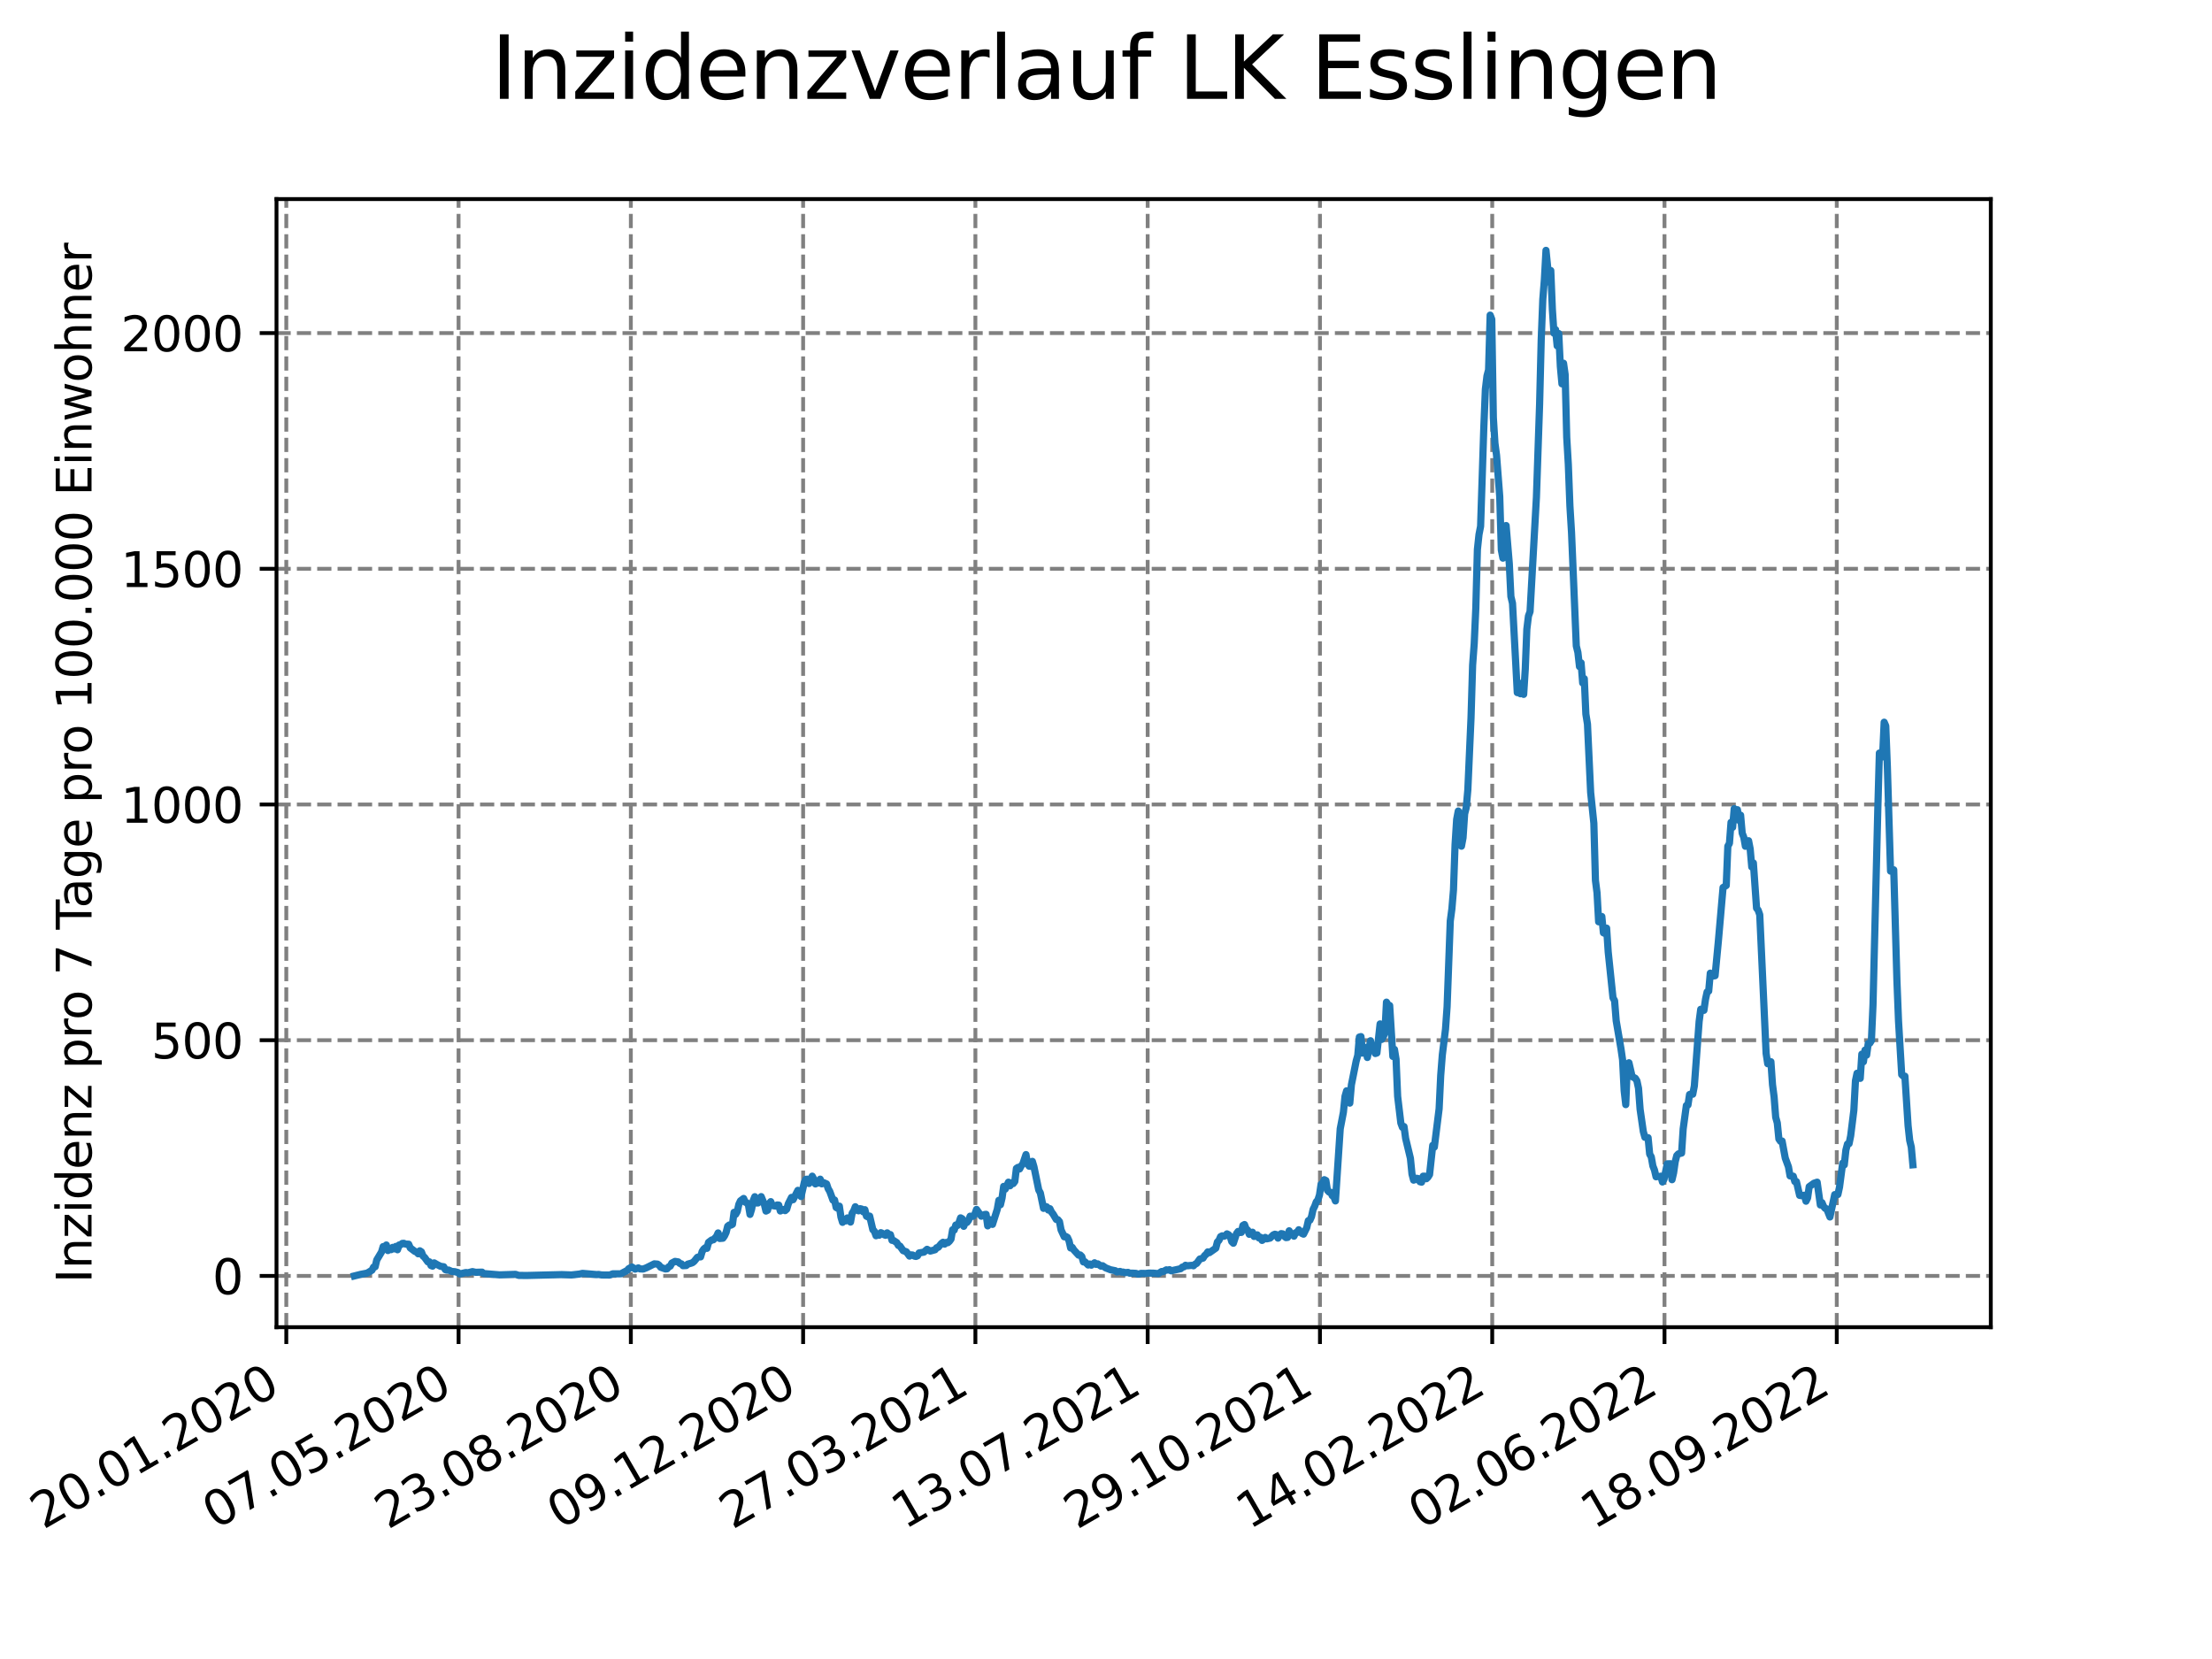 <?xml version="1.0" encoding="utf-8" standalone="no"?>
<!DOCTYPE svg PUBLIC "-//W3C//DTD SVG 1.1//EN"
  "http://www.w3.org/Graphics/SVG/1.1/DTD/svg11.dtd">
<svg xmlns:xlink="http://www.w3.org/1999/xlink" width="460.8pt" height="345.6pt" viewBox="0 0 460.8 345.6" xmlns="http://www.w3.org/2000/svg" version="1.1">
 <defs>
  <style type="text/css">*{stroke-linejoin: round; stroke-linecap: butt}</style>
 </defs>
 <g id="figure_1">
  <g id="patch_1">
   <path d="M 0 345.6 
L 460.8 345.6 
L 460.8 0 
L 0 0 
z
" style="fill: #ffffff"/>
  </g>
  <g id="axes_1">
   <g id="patch_2">
    <path d="M 57.6 276.48 
L 414.72 276.48 
L 414.72 41.472 
L 57.6 41.472 
z
" style="fill: #ffffff"/>
   </g>
   <g id="matplotlib.axis_1">
    <g id="xtick_1">
     <g id="line2d_1">
      <path d="M 59.641 276.48 
L 59.641 41.472 
" clip-path="url(#p78c36292c5)" style="fill: none; stroke-dasharray: 2.96,1.28; stroke-dashoffset: 0; stroke: #808080; stroke-width: 0.8"/>
     </g>
     <g id="line2d_2">
      <defs>
       <path id="m64206eb132" d="M 0 0 
L 0 3.5 
" style="stroke: #000000; stroke-width: 0.8"/>
      </defs>
      <g>
       <use xlink:href="#m64206eb132" x="59.641" y="276.48" style="stroke: #000000; stroke-width: 0.8"/>
      </g>
     </g>
     <g id="text_1">
      <!-- 20.01.2020 -->
      <g transform="translate(9.016 318.689) rotate(-30) scale(0.1 -0.1)">
       <defs>
        <path id="DejaVuSans-32" d="M 1228 531 
L 3431 531 
L 3431 0 
L 469 0 
L 469 531 
Q 828 903 1448 1529 
Q 2069 2156 2228 2338 
Q 2531 2678 2651 2914 
Q 2772 3150 2772 3378 
Q 2772 3750 2511 3984 
Q 2250 4219 1831 4219 
Q 1534 4219 1204 4116 
Q 875 4013 500 3803 
L 500 4441 
Q 881 4594 1212 4672 
Q 1544 4750 1819 4750 
Q 2544 4750 2975 4387 
Q 3406 4025 3406 3419 
Q 3406 3131 3298 2873 
Q 3191 2616 2906 2266 
Q 2828 2175 2409 1742 
Q 1991 1309 1228 531 
z
" transform="scale(0.016)"/>
        <path id="DejaVuSans-30" d="M 2034 4250 
Q 1547 4250 1301 3770 
Q 1056 3291 1056 2328 
Q 1056 1369 1301 889 
Q 1547 409 2034 409 
Q 2525 409 2770 889 
Q 3016 1369 3016 2328 
Q 3016 3291 2770 3770 
Q 2525 4250 2034 4250 
z
M 2034 4750 
Q 2819 4750 3233 4129 
Q 3647 3509 3647 2328 
Q 3647 1150 3233 529 
Q 2819 -91 2034 -91 
Q 1250 -91 836 529 
Q 422 1150 422 2328 
Q 422 3509 836 4129 
Q 1250 4750 2034 4750 
z
" transform="scale(0.016)"/>
        <path id="DejaVuSans-2e" d="M 684 794 
L 1344 794 
L 1344 0 
L 684 0 
L 684 794 
z
" transform="scale(0.016)"/>
        <path id="DejaVuSans-31" d="M 794 531 
L 1825 531 
L 1825 4091 
L 703 3866 
L 703 4441 
L 1819 4666 
L 2450 4666 
L 2450 531 
L 3481 531 
L 3481 0 
L 794 0 
L 794 531 
z
" transform="scale(0.016)"/>
       </defs>
       <use xlink:href="#DejaVuSans-32"/>
       <use xlink:href="#DejaVuSans-30" x="63.623"/>
       <use xlink:href="#DejaVuSans-2e" x="127.246"/>
       <use xlink:href="#DejaVuSans-30" x="159.033"/>
       <use xlink:href="#DejaVuSans-31" x="222.656"/>
       <use xlink:href="#DejaVuSans-2e" x="286.279"/>
       <use xlink:href="#DejaVuSans-32" x="318.066"/>
       <use xlink:href="#DejaVuSans-30" x="381.689"/>
       <use xlink:href="#DejaVuSans-32" x="445.312"/>
       <use xlink:href="#DejaVuSans-30" x="508.936"/>
      </g>
     </g>
    </g>
    <g id="xtick_2">
     <g id="line2d_3">
      <path d="M 95.529 276.48 
L 95.529 41.472 
" clip-path="url(#p78c36292c5)" style="fill: none; stroke-dasharray: 2.96,1.28; stroke-dashoffset: 0; stroke: #808080; stroke-width: 0.8"/>
     </g>
     <g id="line2d_4">
      <g>
       <use xlink:href="#m64206eb132" x="95.529" y="276.48" style="stroke: #000000; stroke-width: 0.8"/>
      </g>
     </g>
     <g id="text_2">
      <!-- 07.05.2020 -->
      <g transform="translate(44.904 318.689) rotate(-30) scale(0.1 -0.1)">
       <defs>
        <path id="DejaVuSans-37" d="M 525 4666 
L 3525 4666 
L 3525 4397 
L 1831 0 
L 1172 0 
L 2766 4134 
L 525 4134 
L 525 4666 
z
" transform="scale(0.016)"/>
        <path id="DejaVuSans-35" d="M 691 4666 
L 3169 4666 
L 3169 4134 
L 1269 4134 
L 1269 2991 
Q 1406 3038 1543 3061 
Q 1681 3084 1819 3084 
Q 2600 3084 3056 2656 
Q 3513 2228 3513 1497 
Q 3513 744 3044 326 
Q 2575 -91 1722 -91 
Q 1428 -91 1123 -41 
Q 819 9 494 109 
L 494 744 
Q 775 591 1075 516 
Q 1375 441 1709 441 
Q 2250 441 2565 725 
Q 2881 1009 2881 1497 
Q 2881 1984 2565 2268 
Q 2250 2553 1709 2553 
Q 1456 2553 1204 2497 
Q 953 2441 691 2322 
L 691 4666 
z
" transform="scale(0.016)"/>
       </defs>
       <use xlink:href="#DejaVuSans-30"/>
       <use xlink:href="#DejaVuSans-37" x="63.623"/>
       <use xlink:href="#DejaVuSans-2e" x="127.246"/>
       <use xlink:href="#DejaVuSans-30" x="159.033"/>
       <use xlink:href="#DejaVuSans-35" x="222.656"/>
       <use xlink:href="#DejaVuSans-2e" x="286.279"/>
       <use xlink:href="#DejaVuSans-32" x="318.066"/>
       <use xlink:href="#DejaVuSans-30" x="381.689"/>
       <use xlink:href="#DejaVuSans-32" x="445.312"/>
       <use xlink:href="#DejaVuSans-30" x="508.936"/>
      </g>
     </g>
    </g>
    <g id="xtick_3">
     <g id="line2d_5">
      <path d="M 131.417 276.48 
L 131.417 41.472 
" clip-path="url(#p78c36292c5)" style="fill: none; stroke-dasharray: 2.96,1.28; stroke-dashoffset: 0; stroke: #808080; stroke-width: 0.8"/>
     </g>
     <g id="line2d_6">
      <g>
       <use xlink:href="#m64206eb132" x="131.417" y="276.48" style="stroke: #000000; stroke-width: 0.8"/>
      </g>
     </g>
     <g id="text_3">
      <!-- 23.08.2020 -->
      <g transform="translate(80.792 318.689) rotate(-30) scale(0.1 -0.1)">
       <defs>
        <path id="DejaVuSans-33" d="M 2597 2516 
Q 3050 2419 3304 2112 
Q 3559 1806 3559 1356 
Q 3559 666 3084 287 
Q 2609 -91 1734 -91 
Q 1441 -91 1130 -33 
Q 819 25 488 141 
L 488 750 
Q 750 597 1062 519 
Q 1375 441 1716 441 
Q 2309 441 2620 675 
Q 2931 909 2931 1356 
Q 2931 1769 2642 2001 
Q 2353 2234 1838 2234 
L 1294 2234 
L 1294 2753 
L 1863 2753 
Q 2328 2753 2575 2939 
Q 2822 3125 2822 3475 
Q 2822 3834 2567 4026 
Q 2313 4219 1838 4219 
Q 1578 4219 1281 4162 
Q 984 4106 628 3988 
L 628 4550 
Q 988 4650 1302 4700 
Q 1616 4750 1894 4750 
Q 2613 4750 3031 4423 
Q 3450 4097 3450 3541 
Q 3450 3153 3228 2886 
Q 3006 2619 2597 2516 
z
" transform="scale(0.016)"/>
        <path id="DejaVuSans-38" d="M 2034 2216 
Q 1584 2216 1326 1975 
Q 1069 1734 1069 1313 
Q 1069 891 1326 650 
Q 1584 409 2034 409 
Q 2484 409 2743 651 
Q 3003 894 3003 1313 
Q 3003 1734 2745 1975 
Q 2488 2216 2034 2216 
z
M 1403 2484 
Q 997 2584 770 2862 
Q 544 3141 544 3541 
Q 544 4100 942 4425 
Q 1341 4750 2034 4750 
Q 2731 4750 3128 4425 
Q 3525 4100 3525 3541 
Q 3525 3141 3298 2862 
Q 3072 2584 2669 2484 
Q 3125 2378 3379 2068 
Q 3634 1759 3634 1313 
Q 3634 634 3220 271 
Q 2806 -91 2034 -91 
Q 1263 -91 848 271 
Q 434 634 434 1313 
Q 434 1759 690 2068 
Q 947 2378 1403 2484 
z
M 1172 3481 
Q 1172 3119 1398 2916 
Q 1625 2713 2034 2713 
Q 2441 2713 2670 2916 
Q 2900 3119 2900 3481 
Q 2900 3844 2670 4047 
Q 2441 4250 2034 4250 
Q 1625 4250 1398 4047 
Q 1172 3844 1172 3481 
z
" transform="scale(0.016)"/>
       </defs>
       <use xlink:href="#DejaVuSans-32"/>
       <use xlink:href="#DejaVuSans-33" x="63.623"/>
       <use xlink:href="#DejaVuSans-2e" x="127.246"/>
       <use xlink:href="#DejaVuSans-30" x="159.033"/>
       <use xlink:href="#DejaVuSans-38" x="222.656"/>
       <use xlink:href="#DejaVuSans-2e" x="286.279"/>
       <use xlink:href="#DejaVuSans-32" x="318.066"/>
       <use xlink:href="#DejaVuSans-30" x="381.689"/>
       <use xlink:href="#DejaVuSans-32" x="445.312"/>
       <use xlink:href="#DejaVuSans-30" x="508.936"/>
      </g>
     </g>
    </g>
    <g id="xtick_4">
     <g id="line2d_7">
      <path d="M 167.305 276.48 
L 167.305 41.472 
" clip-path="url(#p78c36292c5)" style="fill: none; stroke-dasharray: 2.96,1.28; stroke-dashoffset: 0; stroke: #808080; stroke-width: 0.8"/>
     </g>
     <g id="line2d_8">
      <g>
       <use xlink:href="#m64206eb132" x="167.305" y="276.48" style="stroke: #000000; stroke-width: 0.8"/>
      </g>
     </g>
     <g id="text_4">
      <!-- 09.12.2020 -->
      <g transform="translate(116.68 318.689) rotate(-30) scale(0.1 -0.1)">
       <defs>
        <path id="DejaVuSans-39" d="M 703 97 
L 703 672 
Q 941 559 1184 500 
Q 1428 441 1663 441 
Q 2288 441 2617 861 
Q 2947 1281 2994 2138 
Q 2813 1869 2534 1725 
Q 2256 1581 1919 1581 
Q 1219 1581 811 2004 
Q 403 2428 403 3163 
Q 403 3881 828 4315 
Q 1253 4750 1959 4750 
Q 2769 4750 3195 4129 
Q 3622 3509 3622 2328 
Q 3622 1225 3098 567 
Q 2575 -91 1691 -91 
Q 1453 -91 1209 -44 
Q 966 3 703 97 
z
M 1959 2075 
Q 2384 2075 2632 2365 
Q 2881 2656 2881 3163 
Q 2881 3666 2632 3958 
Q 2384 4250 1959 4250 
Q 1534 4250 1286 3958 
Q 1038 3666 1038 3163 
Q 1038 2656 1286 2365 
Q 1534 2075 1959 2075 
z
" transform="scale(0.016)"/>
       </defs>
       <use xlink:href="#DejaVuSans-30"/>
       <use xlink:href="#DejaVuSans-39" x="63.623"/>
       <use xlink:href="#DejaVuSans-2e" x="127.246"/>
       <use xlink:href="#DejaVuSans-31" x="159.033"/>
       <use xlink:href="#DejaVuSans-32" x="222.656"/>
       <use xlink:href="#DejaVuSans-2e" x="286.279"/>
       <use xlink:href="#DejaVuSans-32" x="318.066"/>
       <use xlink:href="#DejaVuSans-30" x="381.689"/>
       <use xlink:href="#DejaVuSans-32" x="445.312"/>
       <use xlink:href="#DejaVuSans-30" x="508.936"/>
      </g>
     </g>
    </g>
    <g id="xtick_5">
     <g id="line2d_9">
      <path d="M 203.193 276.48 
L 203.193 41.472 
" clip-path="url(#p78c36292c5)" style="fill: none; stroke-dasharray: 2.96,1.28; stroke-dashoffset: 0; stroke: #808080; stroke-width: 0.8"/>
     </g>
     <g id="line2d_10">
      <g>
       <use xlink:href="#m64206eb132" x="203.193" y="276.48" style="stroke: #000000; stroke-width: 0.8"/>
      </g>
     </g>
     <g id="text_5">
      <!-- 27.03.2021 -->
      <g transform="translate(152.568 318.689) rotate(-30) scale(0.1 -0.1)">
       <use xlink:href="#DejaVuSans-32"/>
       <use xlink:href="#DejaVuSans-37" x="63.623"/>
       <use xlink:href="#DejaVuSans-2e" x="127.246"/>
       <use xlink:href="#DejaVuSans-30" x="159.033"/>
       <use xlink:href="#DejaVuSans-33" x="222.656"/>
       <use xlink:href="#DejaVuSans-2e" x="286.279"/>
       <use xlink:href="#DejaVuSans-32" x="318.066"/>
       <use xlink:href="#DejaVuSans-30" x="381.689"/>
       <use xlink:href="#DejaVuSans-32" x="445.312"/>
       <use xlink:href="#DejaVuSans-31" x="508.936"/>
      </g>
     </g>
    </g>
    <g id="xtick_6">
     <g id="line2d_11">
      <path d="M 239.081 276.48 
L 239.081 41.472 
" clip-path="url(#p78c36292c5)" style="fill: none; stroke-dasharray: 2.96,1.28; stroke-dashoffset: 0; stroke: #808080; stroke-width: 0.8"/>
     </g>
     <g id="line2d_12">
      <g>
       <use xlink:href="#m64206eb132" x="239.081" y="276.48" style="stroke: #000000; stroke-width: 0.8"/>
      </g>
     </g>
     <g id="text_6">
      <!-- 13.07.2021 -->
      <g transform="translate(188.456 318.689) rotate(-30) scale(0.1 -0.1)">
       <use xlink:href="#DejaVuSans-31"/>
       <use xlink:href="#DejaVuSans-33" x="63.623"/>
       <use xlink:href="#DejaVuSans-2e" x="127.246"/>
       <use xlink:href="#DejaVuSans-30" x="159.033"/>
       <use xlink:href="#DejaVuSans-37" x="222.656"/>
       <use xlink:href="#DejaVuSans-2e" x="286.279"/>
       <use xlink:href="#DejaVuSans-32" x="318.066"/>
       <use xlink:href="#DejaVuSans-30" x="381.689"/>
       <use xlink:href="#DejaVuSans-32" x="445.312"/>
       <use xlink:href="#DejaVuSans-31" x="508.936"/>
      </g>
     </g>
    </g>
    <g id="xtick_7">
     <g id="line2d_13">
      <path d="M 274.97 276.48 
L 274.97 41.472 
" clip-path="url(#p78c36292c5)" style="fill: none; stroke-dasharray: 2.96,1.28; stroke-dashoffset: 0; stroke: #808080; stroke-width: 0.8"/>
     </g>
     <g id="line2d_14">
      <g>
       <use xlink:href="#m64206eb132" x="274.97" y="276.48" style="stroke: #000000; stroke-width: 0.8"/>
      </g>
     </g>
     <g id="text_7">
      <!-- 29.10.2021 -->
      <g transform="translate(224.344 318.689) rotate(-30) scale(0.1 -0.1)">
       <use xlink:href="#DejaVuSans-32"/>
       <use xlink:href="#DejaVuSans-39" x="63.623"/>
       <use xlink:href="#DejaVuSans-2e" x="127.246"/>
       <use xlink:href="#DejaVuSans-31" x="159.033"/>
       <use xlink:href="#DejaVuSans-30" x="222.656"/>
       <use xlink:href="#DejaVuSans-2e" x="286.279"/>
       <use xlink:href="#DejaVuSans-32" x="318.066"/>
       <use xlink:href="#DejaVuSans-30" x="381.689"/>
       <use xlink:href="#DejaVuSans-32" x="445.312"/>
       <use xlink:href="#DejaVuSans-31" x="508.936"/>
      </g>
     </g>
    </g>
    <g id="xtick_8">
     <g id="line2d_15">
      <path d="M 310.858 276.48 
L 310.858 41.472 
" clip-path="url(#p78c36292c5)" style="fill: none; stroke-dasharray: 2.96,1.28; stroke-dashoffset: 0; stroke: #808080; stroke-width: 0.8"/>
     </g>
     <g id="line2d_16">
      <g>
       <use xlink:href="#m64206eb132" x="310.858" y="276.48" style="stroke: #000000; stroke-width: 0.8"/>
      </g>
     </g>
     <g id="text_8">
      <!-- 14.02.2022 -->
      <g transform="translate(260.232 318.689) rotate(-30) scale(0.1 -0.1)">
       <defs>
        <path id="DejaVuSans-34" d="M 2419 4116 
L 825 1625 
L 2419 1625 
L 2419 4116 
z
M 2253 4666 
L 3047 4666 
L 3047 1625 
L 3713 1625 
L 3713 1100 
L 3047 1100 
L 3047 0 
L 2419 0 
L 2419 1100 
L 313 1100 
L 313 1709 
L 2253 4666 
z
" transform="scale(0.016)"/>
       </defs>
       <use xlink:href="#DejaVuSans-31"/>
       <use xlink:href="#DejaVuSans-34" x="63.623"/>
       <use xlink:href="#DejaVuSans-2e" x="127.246"/>
       <use xlink:href="#DejaVuSans-30" x="159.033"/>
       <use xlink:href="#DejaVuSans-32" x="222.656"/>
       <use xlink:href="#DejaVuSans-2e" x="286.279"/>
       <use xlink:href="#DejaVuSans-32" x="318.066"/>
       <use xlink:href="#DejaVuSans-30" x="381.689"/>
       <use xlink:href="#DejaVuSans-32" x="445.312"/>
       <use xlink:href="#DejaVuSans-32" x="508.936"/>
      </g>
     </g>
    </g>
    <g id="xtick_9">
     <g id="line2d_17">
      <path d="M 346.746 276.48 
L 346.746 41.472 
" clip-path="url(#p78c36292c5)" style="fill: none; stroke-dasharray: 2.96,1.28; stroke-dashoffset: 0; stroke: #808080; stroke-width: 0.8"/>
     </g>
     <g id="line2d_18">
      <g>
       <use xlink:href="#m64206eb132" x="346.746" y="276.48" style="stroke: #000000; stroke-width: 0.8"/>
      </g>
     </g>
     <g id="text_9">
      <!-- 02.06.2022 -->
      <g transform="translate(296.121 318.689) rotate(-30) scale(0.1 -0.1)">
       <defs>
        <path id="DejaVuSans-36" d="M 2113 2584 
Q 1688 2584 1439 2293 
Q 1191 2003 1191 1497 
Q 1191 994 1439 701 
Q 1688 409 2113 409 
Q 2538 409 2786 701 
Q 3034 994 3034 1497 
Q 3034 2003 2786 2293 
Q 2538 2584 2113 2584 
z
M 3366 4563 
L 3366 3988 
Q 3128 4100 2886 4159 
Q 2644 4219 2406 4219 
Q 1781 4219 1451 3797 
Q 1122 3375 1075 2522 
Q 1259 2794 1537 2939 
Q 1816 3084 2150 3084 
Q 2853 3084 3261 2657 
Q 3669 2231 3669 1497 
Q 3669 778 3244 343 
Q 2819 -91 2113 -91 
Q 1303 -91 875 529 
Q 447 1150 447 2328 
Q 447 3434 972 4092 
Q 1497 4750 2381 4750 
Q 2619 4750 2861 4703 
Q 3103 4656 3366 4563 
z
" transform="scale(0.016)"/>
       </defs>
       <use xlink:href="#DejaVuSans-30"/>
       <use xlink:href="#DejaVuSans-32" x="63.623"/>
       <use xlink:href="#DejaVuSans-2e" x="127.246"/>
       <use xlink:href="#DejaVuSans-30" x="159.033"/>
       <use xlink:href="#DejaVuSans-36" x="222.656"/>
       <use xlink:href="#DejaVuSans-2e" x="286.279"/>
       <use xlink:href="#DejaVuSans-32" x="318.066"/>
       <use xlink:href="#DejaVuSans-30" x="381.689"/>
       <use xlink:href="#DejaVuSans-32" x="445.312"/>
       <use xlink:href="#DejaVuSans-32" x="508.936"/>
      </g>
     </g>
    </g>
    <g id="xtick_10">
     <g id="line2d_19">
      <path d="M 382.634 276.48 
L 382.634 41.472 
" clip-path="url(#p78c36292c5)" style="fill: none; stroke-dasharray: 2.96,1.28; stroke-dashoffset: 0; stroke: #808080; stroke-width: 0.8"/>
     </g>
     <g id="line2d_20">
      <g>
       <use xlink:href="#m64206eb132" x="382.634" y="276.48" style="stroke: #000000; stroke-width: 0.8"/>
      </g>
     </g>
     <g id="text_10">
      <!-- 18.09.2022 -->
      <g transform="translate(332.009 318.689) rotate(-30) scale(0.1 -0.1)">
       <use xlink:href="#DejaVuSans-31"/>
       <use xlink:href="#DejaVuSans-38" x="63.623"/>
       <use xlink:href="#DejaVuSans-2e" x="127.246"/>
       <use xlink:href="#DejaVuSans-30" x="159.033"/>
       <use xlink:href="#DejaVuSans-39" x="222.656"/>
       <use xlink:href="#DejaVuSans-2e" x="286.279"/>
       <use xlink:href="#DejaVuSans-32" x="318.066"/>
       <use xlink:href="#DejaVuSans-30" x="381.689"/>
       <use xlink:href="#DejaVuSans-32" x="445.312"/>
       <use xlink:href="#DejaVuSans-32" x="508.936"/>
      </g>
     </g>
    </g>
   </g>
   <g id="matplotlib.axis_2">
    <g id="ytick_1">
     <g id="line2d_21">
      <path d="M 57.6 265.798 
L 414.72 265.798 
" clip-path="url(#p78c36292c5)" style="fill: none; stroke-dasharray: 2.96,1.28; stroke-dashoffset: 0; stroke: #808080; stroke-width: 0.8"/>
     </g>
     <g id="line2d_22">
      <defs>
       <path id="m0b9933d518" d="M 0 0 
L -3.5 0 
" style="stroke: #000000; stroke-width: 0.8"/>
      </defs>
      <g>
       <use xlink:href="#m0b9933d518" x="57.6" y="265.798" style="stroke: #000000; stroke-width: 0.8"/>
      </g>
     </g>
     <g id="text_11">
      <!-- 0 -->
      <g transform="translate(44.237 269.597) scale(0.1 -0.1)">
       <use xlink:href="#DejaVuSans-30"/>
      </g>
     </g>
    </g>
    <g id="ytick_2">
     <g id="line2d_23">
      <path d="M 57.6 216.694 
L 414.72 216.694 
" clip-path="url(#p78c36292c5)" style="fill: none; stroke-dasharray: 2.96,1.28; stroke-dashoffset: 0; stroke: #808080; stroke-width: 0.8"/>
     </g>
     <g id="line2d_24">
      <g>
       <use xlink:href="#m0b9933d518" x="57.6" y="216.694" style="stroke: #000000; stroke-width: 0.8"/>
      </g>
     </g>
     <g id="text_12">
      <!-- 500 -->
      <g transform="translate(31.512 220.493) scale(0.1 -0.1)">
       <use xlink:href="#DejaVuSans-35"/>
       <use xlink:href="#DejaVuSans-30" x="63.623"/>
       <use xlink:href="#DejaVuSans-30" x="127.246"/>
      </g>
     </g>
    </g>
    <g id="ytick_3">
     <g id="line2d_25">
      <path d="M 57.6 167.59 
L 414.72 167.59 
" clip-path="url(#p78c36292c5)" style="fill: none; stroke-dasharray: 2.96,1.28; stroke-dashoffset: 0; stroke: #808080; stroke-width: 0.8"/>
     </g>
     <g id="line2d_26">
      <g>
       <use xlink:href="#m0b9933d518" x="57.6" y="167.59" style="stroke: #000000; stroke-width: 0.8"/>
      </g>
     </g>
     <g id="text_13">
      <!-- 1000 -->
      <g transform="translate(25.15 171.389) scale(0.1 -0.1)">
       <use xlink:href="#DejaVuSans-31"/>
       <use xlink:href="#DejaVuSans-30" x="63.623"/>
       <use xlink:href="#DejaVuSans-30" x="127.246"/>
       <use xlink:href="#DejaVuSans-30" x="190.869"/>
      </g>
     </g>
    </g>
    <g id="ytick_4">
     <g id="line2d_27">
      <path d="M 57.6 118.486 
L 414.72 118.486 
" clip-path="url(#p78c36292c5)" style="fill: none; stroke-dasharray: 2.96,1.28; stroke-dashoffset: 0; stroke: #808080; stroke-width: 0.8"/>
     </g>
     <g id="line2d_28">
      <g>
       <use xlink:href="#m0b9933d518" x="57.6" y="118.486" style="stroke: #000000; stroke-width: 0.8"/>
      </g>
     </g>
     <g id="text_14">
      <!-- 1500 -->
      <g transform="translate(25.15 122.285) scale(0.1 -0.1)">
       <use xlink:href="#DejaVuSans-31"/>
       <use xlink:href="#DejaVuSans-35" x="63.623"/>
       <use xlink:href="#DejaVuSans-30" x="127.246"/>
       <use xlink:href="#DejaVuSans-30" x="190.869"/>
      </g>
     </g>
    </g>
    <g id="ytick_5">
     <g id="line2d_29">
      <path d="M 57.6 69.382 
L 414.72 69.382 
" clip-path="url(#p78c36292c5)" style="fill: none; stroke-dasharray: 2.96,1.28; stroke-dashoffset: 0; stroke: #808080; stroke-width: 0.8"/>
     </g>
     <g id="line2d_30">
      <g>
       <use xlink:href="#m0b9933d518" x="57.6" y="69.382" style="stroke: #000000; stroke-width: 0.8"/>
      </g>
     </g>
     <g id="text_15">
      <!-- 2000 -->
      <g transform="translate(25.15 73.181) scale(0.1 -0.1)">
       <use xlink:href="#DejaVuSans-32"/>
       <use xlink:href="#DejaVuSans-30" x="63.623"/>
       <use xlink:href="#DejaVuSans-30" x="127.246"/>
       <use xlink:href="#DejaVuSans-30" x="190.869"/>
      </g>
     </g>
    </g>
    <g id="text_16">
     <!-- Inzidenz pro 7 Tage pro 100.000 Einwohner -->
     <g transform="translate(19.07 267.301) rotate(-90) scale(0.1 -0.1)">
      <defs>
       <path id="DejaVuSans-49" d="M 628 4666 
L 1259 4666 
L 1259 0 
L 628 0 
L 628 4666 
z
" transform="scale(0.016)"/>
       <path id="DejaVuSans-6e" d="M 3513 2113 
L 3513 0 
L 2938 0 
L 2938 2094 
Q 2938 2591 2744 2837 
Q 2550 3084 2163 3084 
Q 1697 3084 1428 2787 
Q 1159 2491 1159 1978 
L 1159 0 
L 581 0 
L 581 3500 
L 1159 3500 
L 1159 2956 
Q 1366 3272 1645 3428 
Q 1925 3584 2291 3584 
Q 2894 3584 3203 3211 
Q 3513 2838 3513 2113 
z
" transform="scale(0.016)"/>
       <path id="DejaVuSans-7a" d="M 353 3500 
L 3084 3500 
L 3084 2975 
L 922 459 
L 3084 459 
L 3084 0 
L 275 0 
L 275 525 
L 2438 3041 
L 353 3041 
L 353 3500 
z
" transform="scale(0.016)"/>
       <path id="DejaVuSans-69" d="M 603 3500 
L 1178 3500 
L 1178 0 
L 603 0 
L 603 3500 
z
M 603 4863 
L 1178 4863 
L 1178 4134 
L 603 4134 
L 603 4863 
z
" transform="scale(0.016)"/>
       <path id="DejaVuSans-64" d="M 2906 2969 
L 2906 4863 
L 3481 4863 
L 3481 0 
L 2906 0 
L 2906 525 
Q 2725 213 2448 61 
Q 2172 -91 1784 -91 
Q 1150 -91 751 415 
Q 353 922 353 1747 
Q 353 2572 751 3078 
Q 1150 3584 1784 3584 
Q 2172 3584 2448 3432 
Q 2725 3281 2906 2969 
z
M 947 1747 
Q 947 1113 1208 752 
Q 1469 391 1925 391 
Q 2381 391 2643 752 
Q 2906 1113 2906 1747 
Q 2906 2381 2643 2742 
Q 2381 3103 1925 3103 
Q 1469 3103 1208 2742 
Q 947 2381 947 1747 
z
" transform="scale(0.016)"/>
       <path id="DejaVuSans-65" d="M 3597 1894 
L 3597 1613 
L 953 1613 
Q 991 1019 1311 708 
Q 1631 397 2203 397 
Q 2534 397 2845 478 
Q 3156 559 3463 722 
L 3463 178 
Q 3153 47 2828 -22 
Q 2503 -91 2169 -91 
Q 1331 -91 842 396 
Q 353 884 353 1716 
Q 353 2575 817 3079 
Q 1281 3584 2069 3584 
Q 2775 3584 3186 3129 
Q 3597 2675 3597 1894 
z
M 3022 2063 
Q 3016 2534 2758 2815 
Q 2500 3097 2075 3097 
Q 1594 3097 1305 2825 
Q 1016 2553 972 2059 
L 3022 2063 
z
" transform="scale(0.016)"/>
       <path id="DejaVuSans-20" transform="scale(0.016)"/>
       <path id="DejaVuSans-70" d="M 1159 525 
L 1159 -1331 
L 581 -1331 
L 581 3500 
L 1159 3500 
L 1159 2969 
Q 1341 3281 1617 3432 
Q 1894 3584 2278 3584 
Q 2916 3584 3314 3078 
Q 3713 2572 3713 1747 
Q 3713 922 3314 415 
Q 2916 -91 2278 -91 
Q 1894 -91 1617 61 
Q 1341 213 1159 525 
z
M 3116 1747 
Q 3116 2381 2855 2742 
Q 2594 3103 2138 3103 
Q 1681 3103 1420 2742 
Q 1159 2381 1159 1747 
Q 1159 1113 1420 752 
Q 1681 391 2138 391 
Q 2594 391 2855 752 
Q 3116 1113 3116 1747 
z
" transform="scale(0.016)"/>
       <path id="DejaVuSans-72" d="M 2631 2963 
Q 2534 3019 2420 3045 
Q 2306 3072 2169 3072 
Q 1681 3072 1420 2755 
Q 1159 2438 1159 1844 
L 1159 0 
L 581 0 
L 581 3500 
L 1159 3500 
L 1159 2956 
Q 1341 3275 1631 3429 
Q 1922 3584 2338 3584 
Q 2397 3584 2469 3576 
Q 2541 3569 2628 3553 
L 2631 2963 
z
" transform="scale(0.016)"/>
       <path id="DejaVuSans-6f" d="M 1959 3097 
Q 1497 3097 1228 2736 
Q 959 2375 959 1747 
Q 959 1119 1226 758 
Q 1494 397 1959 397 
Q 2419 397 2687 759 
Q 2956 1122 2956 1747 
Q 2956 2369 2687 2733 
Q 2419 3097 1959 3097 
z
M 1959 3584 
Q 2709 3584 3137 3096 
Q 3566 2609 3566 1747 
Q 3566 888 3137 398 
Q 2709 -91 1959 -91 
Q 1206 -91 779 398 
Q 353 888 353 1747 
Q 353 2609 779 3096 
Q 1206 3584 1959 3584 
z
" transform="scale(0.016)"/>
       <path id="DejaVuSans-54" d="M -19 4666 
L 3928 4666 
L 3928 4134 
L 2272 4134 
L 2272 0 
L 1638 0 
L 1638 4134 
L -19 4134 
L -19 4666 
z
" transform="scale(0.016)"/>
       <path id="DejaVuSans-61" d="M 2194 1759 
Q 1497 1759 1228 1600 
Q 959 1441 959 1056 
Q 959 750 1161 570 
Q 1363 391 1709 391 
Q 2188 391 2477 730 
Q 2766 1069 2766 1631 
L 2766 1759 
L 2194 1759 
z
M 3341 1997 
L 3341 0 
L 2766 0 
L 2766 531 
Q 2569 213 2275 61 
Q 1981 -91 1556 -91 
Q 1019 -91 701 211 
Q 384 513 384 1019 
Q 384 1609 779 1909 
Q 1175 2209 1959 2209 
L 2766 2209 
L 2766 2266 
Q 2766 2663 2505 2880 
Q 2244 3097 1772 3097 
Q 1472 3097 1187 3025 
Q 903 2953 641 2809 
L 641 3341 
Q 956 3463 1253 3523 
Q 1550 3584 1831 3584 
Q 2591 3584 2966 3190 
Q 3341 2797 3341 1997 
z
" transform="scale(0.016)"/>
       <path id="DejaVuSans-67" d="M 2906 1791 
Q 2906 2416 2648 2759 
Q 2391 3103 1925 3103 
Q 1463 3103 1205 2759 
Q 947 2416 947 1791 
Q 947 1169 1205 825 
Q 1463 481 1925 481 
Q 2391 481 2648 825 
Q 2906 1169 2906 1791 
z
M 3481 434 
Q 3481 -459 3084 -895 
Q 2688 -1331 1869 -1331 
Q 1566 -1331 1297 -1286 
Q 1028 -1241 775 -1147 
L 775 -588 
Q 1028 -725 1275 -790 
Q 1522 -856 1778 -856 
Q 2344 -856 2625 -561 
Q 2906 -266 2906 331 
L 2906 616 
Q 2728 306 2450 153 
Q 2172 0 1784 0 
Q 1141 0 747 490 
Q 353 981 353 1791 
Q 353 2603 747 3093 
Q 1141 3584 1784 3584 
Q 2172 3584 2450 3431 
Q 2728 3278 2906 2969 
L 2906 3500 
L 3481 3500 
L 3481 434 
z
" transform="scale(0.016)"/>
       <path id="DejaVuSans-45" d="M 628 4666 
L 3578 4666 
L 3578 4134 
L 1259 4134 
L 1259 2753 
L 3481 2753 
L 3481 2222 
L 1259 2222 
L 1259 531 
L 3634 531 
L 3634 0 
L 628 0 
L 628 4666 
z
" transform="scale(0.016)"/>
       <path id="DejaVuSans-77" d="M 269 3500 
L 844 3500 
L 1563 769 
L 2278 3500 
L 2956 3500 
L 3675 769 
L 4391 3500 
L 4966 3500 
L 4050 0 
L 3372 0 
L 2619 2869 
L 1863 0 
L 1184 0 
L 269 3500 
z
" transform="scale(0.016)"/>
       <path id="DejaVuSans-68" d="M 3513 2113 
L 3513 0 
L 2938 0 
L 2938 2094 
Q 2938 2591 2744 2837 
Q 2550 3084 2163 3084 
Q 1697 3084 1428 2787 
Q 1159 2491 1159 1978 
L 1159 0 
L 581 0 
L 581 4863 
L 1159 4863 
L 1159 2956 
Q 1366 3272 1645 3428 
Q 1925 3584 2291 3584 
Q 2894 3584 3203 3211 
Q 3513 2838 3513 2113 
z
" transform="scale(0.016)"/>
      </defs>
      <use xlink:href="#DejaVuSans-49"/>
      <use xlink:href="#DejaVuSans-6e" x="29.492"/>
      <use xlink:href="#DejaVuSans-7a" x="92.871"/>
      <use xlink:href="#DejaVuSans-69" x="145.361"/>
      <use xlink:href="#DejaVuSans-64" x="173.145"/>
      <use xlink:href="#DejaVuSans-65" x="236.621"/>
      <use xlink:href="#DejaVuSans-6e" x="298.145"/>
      <use xlink:href="#DejaVuSans-7a" x="361.523"/>
      <use xlink:href="#DejaVuSans-20" x="414.014"/>
      <use xlink:href="#DejaVuSans-70" x="445.801"/>
      <use xlink:href="#DejaVuSans-72" x="509.277"/>
      <use xlink:href="#DejaVuSans-6f" x="548.141"/>
      <use xlink:href="#DejaVuSans-20" x="609.322"/>
      <use xlink:href="#DejaVuSans-37" x="641.109"/>
      <use xlink:href="#DejaVuSans-20" x="704.732"/>
      <use xlink:href="#DejaVuSans-54" x="736.52"/>
      <use xlink:href="#DejaVuSans-61" x="781.104"/>
      <use xlink:href="#DejaVuSans-67" x="842.383"/>
      <use xlink:href="#DejaVuSans-65" x="905.859"/>
      <use xlink:href="#DejaVuSans-20" x="967.383"/>
      <use xlink:href="#DejaVuSans-70" x="999.17"/>
      <use xlink:href="#DejaVuSans-72" x="1062.646"/>
      <use xlink:href="#DejaVuSans-6f" x="1101.51"/>
      <use xlink:href="#DejaVuSans-20" x="1162.691"/>
      <use xlink:href="#DejaVuSans-31" x="1194.479"/>
      <use xlink:href="#DejaVuSans-30" x="1258.102"/>
      <use xlink:href="#DejaVuSans-30" x="1321.725"/>
      <use xlink:href="#DejaVuSans-2e" x="1385.348"/>
      <use xlink:href="#DejaVuSans-30" x="1417.135"/>
      <use xlink:href="#DejaVuSans-30" x="1480.758"/>
      <use xlink:href="#DejaVuSans-30" x="1544.381"/>
      <use xlink:href="#DejaVuSans-20" x="1608.004"/>
      <use xlink:href="#DejaVuSans-45" x="1639.791"/>
      <use xlink:href="#DejaVuSans-69" x="1702.975"/>
      <use xlink:href="#DejaVuSans-6e" x="1730.758"/>
      <use xlink:href="#DejaVuSans-77" x="1794.137"/>
      <use xlink:href="#DejaVuSans-6f" x="1875.924"/>
      <use xlink:href="#DejaVuSans-68" x="1937.105"/>
      <use xlink:href="#DejaVuSans-6e" x="2000.484"/>
      <use xlink:href="#DejaVuSans-65" x="2063.863"/>
      <use xlink:href="#DejaVuSans-72" x="2125.387"/>
     </g>
    </g>
   </g>
   <g id="line2d_31">
    <path d="M 73.833 265.798 
L 75.162 265.467 
L 76.491 265.21 
L 77.488 264.605 
L 77.82 263.962 
L 78.153 263.889 
L 78.485 262.475 
L 79.482 260.805 
L 79.814 259.685 
L 80.146 260.181 
L 80.479 259.355 
L 80.811 260.511 
L 81.143 260.163 
L 81.476 260.328 
L 81.808 259.851 
L 82.14 260.163 
L 82.472 259.649 
L 82.805 260.346 
L 83.137 259.355 
L 83.469 259.3 
L 83.802 259.025 
L 84.134 259.006 
L 84.466 259.171 
L 85.131 259.19 
L 85.463 259.961 
L 86.46 260.713 
L 86.792 260.805 
L 87.125 261.191 
L 87.457 260.566 
L 87.789 260.787 
L 88.122 261.649 
L 88.454 261.943 
L 89.118 262.861 
L 89.451 262.861 
L 89.783 263.632 
L 90.115 263.76 
L 90.448 263.081 
L 91.112 263.467 
L 91.777 263.797 
L 92.441 263.889 
L 92.774 264.495 
L 93.106 264.605 
L 93.438 264.568 
L 94.103 264.862 
L 94.767 264.917 
L 95.432 265.1 
L 95.764 265.394 
L 96.761 265.155 
L 97.094 265.082 
L 97.426 265.155 
L 98.423 264.898 
L 99.087 265.045 
L 100.417 265.009 
L 100.749 265.302 
L 104.072 265.578 
L 107.395 265.467 
L 108.059 265.688 
L 109.721 265.706 
L 114.041 265.596 
L 117.031 265.522 
L 119.025 265.596 
L 119.69 265.522 
L 120.687 265.412 
L 121.351 265.265 
L 124.342 265.522 
L 124.674 265.486 
L 125.339 265.596 
L 127 265.614 
L 127.665 265.357 
L 129.326 265.357 
L 130.656 264.66 
L 130.988 264.274 
L 131.652 263.944 
L 132.317 264.384 
L 132.982 264.127 
L 133.314 264.329 
L 133.979 264.366 
L 134.643 264.109 
L 136.305 263.283 
L 136.969 263.338 
L 137.302 263.558 
L 137.634 263.999 
L 138.631 264.348 
L 138.963 264.311 
L 139.295 263.907 
L 139.628 263.76 
L 139.96 263.118 
L 140.625 262.769 
L 141.289 262.879 
L 141.621 263.191 
L 141.954 263.283 
L 142.286 263.669 
L 142.951 263.632 
L 143.283 263.338 
L 143.947 263.155 
L 144.28 263.026 
L 144.612 262.751 
L 145.277 261.925 
L 145.609 261.815 
L 145.941 261.833 
L 146.274 260.695 
L 146.606 260.199 
L 146.938 259.924 
L 147.27 260.052 
L 147.603 258.804 
L 148.267 258.309 
L 148.6 258.272 
L 149.264 257.574 
L 149.597 256.84 
L 149.929 257.997 
L 150.593 257.942 
L 150.926 257.464 
L 151.258 256.748 
L 151.59 255.445 
L 151.923 255.188 
L 152.255 255.225 
L 152.587 255.041 
L 152.92 252.545 
L 153.252 252.967 
L 153.584 252.38 
L 153.916 250.875 
L 154.249 250.159 
L 154.913 249.663 
L 155.246 250.434 
L 155.578 250.562 
L 155.91 251.003 
L 156.242 252.985 
L 156.575 251.902 
L 156.907 250.104 
L 157.239 249.296 
L 157.572 250.599 
L 157.904 250.599 
L 158.236 250.177 
L 158.569 249.278 
L 159.233 250.893 
L 159.565 252.288 
L 159.898 252.123 
L 160.23 250.746 
L 160.562 250.324 
L 160.895 251.15 
L 161.559 251.242 
L 161.892 251.021 
L 162.224 251.04 
L 162.556 252.27 
L 163.221 251.958 
L 163.553 252.196 
L 163.885 251.902 
L 164.218 250.764 
L 164.882 249.443 
L 165.215 249.92 
L 166.211 247.974 
L 166.544 248.488 
L 166.876 249.259 
L 167.541 246.359 
L 167.873 245.68 
L 168.205 245.643 
L 168.537 246.543 
L 169.202 245.019 
L 169.534 245.625 
L 169.867 246.634 
L 170.199 246.469 
L 170.531 246.432 
L 170.864 245.643 
L 171.196 246.616 
L 171.528 246.341 
L 172.193 246.634 
L 172.525 247.626 
L 172.857 248.195 
L 173.522 250.012 
L 173.854 249.975 
L 174.187 251.535 
L 174.519 251.719 
L 174.851 251.26 
L 175.183 253.536 
L 175.516 254.637 
L 175.848 254.27 
L 176.18 254.344 
L 176.513 253.72 
L 177.177 254.582 
L 177.51 252.747 
L 177.842 252.251 
L 178.174 251.388 
L 178.839 252.233 
L 179.171 251.792 
L 179.503 251.866 
L 179.836 252.453 
L 180.168 251.994 
L 180.5 253.353 
L 180.832 253.518 
L 181.165 253.334 
L 181.829 256.161 
L 182.162 256.51 
L 182.494 257.428 
L 182.826 257.079 
L 183.159 257.317 
L 183.491 256.785 
L 183.823 256.932 
L 184.155 257.226 
L 184.488 257.336 
L 184.82 256.822 
L 185.152 257.207 
L 185.485 257.189 
L 185.817 258.382 
L 186.149 258.419 
L 186.814 258.859 
L 187.146 259.447 
L 187.478 259.575 
L 188.143 260.53 
L 188.808 260.768 
L 189.472 261.668 
L 189.805 261.411 
L 190.137 261.447 
L 190.469 261.668 
L 190.801 261.741 
L 191.134 261.613 
L 191.466 261.007 
L 192.131 260.897 
L 192.463 260.842 
L 193.127 260.254 
L 193.792 260.621 
L 194.789 260.346 
L 195.121 259.924 
L 195.454 259.832 
L 196.118 259.043 
L 196.45 258.786 
L 196.783 259.171 
L 197.115 258.823 
L 197.447 258.878 
L 197.78 258.584 
L 198.112 258.125 
L 198.444 256.179 
L 198.777 256.253 
L 199.109 255.188 
L 199.441 255.298 
L 199.773 254.693 
L 200.106 253.701 
L 200.438 253.885 
L 200.77 255.463 
L 201.103 254.564 
L 201.435 254.656 
L 201.767 254.215 
L 202.1 253.353 
L 202.432 253.426 
L 202.764 253.334 
L 203.096 252.894 
L 203.429 251.939 
L 204.426 253.353 
L 205.09 253.004 
L 205.422 252.967 
L 205.755 255.372 
L 206.087 254.05 
L 206.419 254.215 
L 206.752 255.06 
L 207.749 251.921 
L 208.081 250.049 
L 208.413 250.966 
L 208.745 249.571 
L 209.078 247.148 
L 209.41 247.717 
L 210.075 246.267 
L 210.407 247.02 
L 210.739 246.396 
L 211.072 246.561 
L 211.404 246.12 
L 211.736 243.404 
L 212.068 243.183 
L 212.401 243.514 
L 212.733 242.871 
L 213.065 242.486 
L 213.73 240.522 
L 214.062 242.431 
L 214.395 242.945 
L 214.727 242.963 
L 215.059 241.935 
L 215.391 243.055 
L 216.388 247.901 
L 216.721 248.507 
L 217.385 251.719 
L 217.717 251.315 
L 218.05 251.407 
L 218.382 252.068 
L 218.714 251.792 
L 219.047 252.49 
L 219.379 252.912 
L 220.044 254.032 
L 220.376 254.087 
L 220.708 254.491 
L 221.04 256.216 
L 221.705 257.648 
L 222.037 257.574 
L 222.37 257.776 
L 222.702 258.511 
L 223.034 259.979 
L 223.367 259.851 
L 223.699 260.383 
L 224.696 261.466 
L 225.028 261.429 
L 225.36 261.76 
L 225.693 262.879 
L 226.025 262.861 
L 226.69 263.522 
L 227.022 263.32 
L 227.354 263.558 
L 228.019 263.063 
L 228.351 263.393 
L 228.683 263.283 
L 229.348 263.76 
L 229.68 263.669 
L 230.345 264.127 
L 231.342 264.513 
L 232.339 264.715 
L 232.671 264.972 
L 233.335 264.862 
L 233.668 265.009 
L 234 264.99 
L 234.332 265.119 
L 234.997 265.064 
L 235.329 265.229 
L 235.994 265.229 
L 236.658 265.265 
L 236.991 265.412 
L 237.323 265.412 
L 237.655 265.265 
L 238.652 265.284 
L 239.317 265.21 
L 240.314 265.229 
L 241.311 265.321 
L 241.975 264.88 
L 242.308 264.898 
L 242.972 264.531 
L 243.304 264.586 
L 243.637 264.495 
L 243.969 264.733 
L 245.963 264.293 
L 246.295 263.962 
L 246.627 263.907 
L 246.96 263.577 
L 247.292 263.687 
L 248.289 263.595 
L 248.621 263.687 
L 248.953 263.356 
L 249.286 263.191 
L 249.95 262.273 
L 250.615 262.09 
L 250.947 261.558 
L 251.28 261.282 
L 251.612 260.787 
L 251.944 260.952 
L 253.273 260.016 
L 253.606 258.731 
L 253.938 258.382 
L 254.27 257.611 
L 254.603 257.446 
L 254.935 257.538 
L 255.267 257.428 
L 255.599 257.042 
L 255.932 257.207 
L 256.264 257.556 
L 256.596 258.657 
L 256.929 258.988 
L 257.593 256.969 
L 257.925 256.528 
L 258.258 256.748 
L 258.59 256.73 
L 258.922 255.28 
L 259.255 255.096 
L 259.587 255.996 
L 259.919 256.253 
L 260.252 257.134 
L 260.916 256.693 
L 261.248 257.574 
L 261.581 257.299 
L 261.913 257.244 
L 262.245 257.886 
L 262.578 257.74 
L 262.91 258.4 
L 263.242 258.162 
L 263.575 257.776 
L 263.907 258.07 
L 264.571 257.923 
L 265.236 257.262 
L 265.568 257.116 
L 265.901 257.189 
L 266.233 257.923 
L 266.565 257.317 
L 266.898 256.987 
L 267.23 257.042 
L 267.562 257.538 
L 267.894 257.813 
L 268.227 257.776 
L 268.559 256.4 
L 268.891 257.097 
L 269.224 257.116 
L 269.556 257.519 
L 269.888 256.803 
L 270.22 256.748 
L 270.553 256.179 
L 271.217 256.95 
L 271.55 257.097 
L 272.214 255.757 
L 272.547 254.289 
L 272.879 254.197 
L 273.211 253.444 
L 273.543 251.939 
L 273.876 251.278 
L 274.208 250.361 
L 274.54 249.975 
L 274.873 248.929 
L 275.205 246.708 
L 275.537 246.506 
L 275.87 245.753 
L 276.202 245.918 
L 276.534 247.974 
L 276.866 248.323 
L 277.199 248.36 
L 277.531 249.076 
L 277.863 249.296 
L 278.196 250.177 
L 279.193 235.144 
L 279.857 231.693 
L 280.189 228.389 
L 280.522 227.232 
L 280.854 229.196 
L 281.186 229.802 
L 281.519 226.002 
L 282.515 221.028 
L 282.848 219.853 
L 283.18 216.035 
L 283.512 215.943 
L 283.845 219.376 
L 284.177 218.642 
L 284.509 218.201 
L 284.842 220.294 
L 285.506 216.806 
L 285.838 218.752 
L 286.171 217.981 
L 286.503 219.468 
L 286.835 219.358 
L 287.5 213.3 
L 287.832 216.531 
L 288.165 215.98 
L 288.497 215.117 
L 288.829 208.766 
L 289.161 209.335 
L 289.494 209.464 
L 290.158 220.073 
L 290.491 218.605 
L 290.823 220.661 
L 291.155 228.389 
L 291.82 233.95 
L 292.152 234.85 
L 292.484 234.685 
L 292.817 237.144 
L 293.814 241.293 
L 294.146 244.597 
L 294.478 245.845 
L 294.81 245.735 
L 295.143 245.46 
L 295.475 245.533 
L 295.807 246.175 
L 296.14 246.267 
L 296.472 245.019 
L 296.804 245.019 
L 297.137 245.551 
L 297.469 245.221 
L 297.801 244.689 
L 298.466 238.594 
L 298.798 238.962 
L 299.795 230.977 
L 300.127 224.02 
L 300.46 219.761 
L 301.124 214.401 
L 301.456 209.721 
L 302.121 191.842 
L 302.453 189.346 
L 302.786 185.399 
L 303.118 175.946 
L 303.45 170.696 
L 303.783 168.952 
L 304.115 169.962 
L 304.447 176.276 
L 304.779 174.514 
L 305.112 169.54 
L 305.444 168.237 
L 305.776 164.547 
L 306.441 149.55 
L 306.773 138.555 
L 307.105 134.076 
L 307.438 126.716 
L 307.77 114.472 
L 308.102 111.352 
L 308.435 109.645 
L 309.099 89.27 
L 309.432 81.083 
L 309.764 78.311 
L 310.096 77.063 
L 310.428 65.646 
L 310.761 66.508 
L 311.093 87.012 
L 311.425 92.335 
L 311.758 94.832 
L 312.422 103.44 
L 312.755 114.564 
L 313.087 116.271 
L 313.419 111.499 
L 313.751 109.479 
L 314.416 117.464 
L 314.748 124.274 
L 315.081 125.669 
L 315.745 138.004 
L 316.078 144.282 
L 316.41 144.319 
L 316.742 144.521 
L 317.074 142.3 
L 317.407 144.649 
L 317.739 139.418 
L 318.071 131.066 
L 318.404 128.331 
L 318.736 127.413 
L 320.065 103.569 
L 320.73 84.148 
L 321.062 70.84 
L 321.394 62.378 
L 321.727 58.193 
L 322.059 52.154 
L 322.723 58.799 
L 323.056 56.358 
L 323.388 64.471 
L 323.72 69.427 
L 324.053 68.674 
L 324.385 72.052 
L 324.717 69.482 
L 325.05 76.347 
L 325.382 79.963 
L 325.714 75.668 
L 326.046 78.018 
L 326.379 91.124 
L 326.711 96.759 
L 327.043 105.423 
L 327.376 110.893 
L 328.373 134.572 
L 328.705 135.912 
L 329.037 138.867 
L 329.369 138.078 
L 329.702 142.281 
L 330.034 141.382 
L 330.366 148.761 
L 330.699 150.854 
L 331.363 165.079 
L 332.028 171.504 
L 332.36 183.398 
L 332.692 186.005 
L 333.025 192.026 
L 333.357 191.714 
L 333.689 190.924 
L 334.022 194.32 
L 334.354 194.467 
L 334.686 193.347 
L 335.018 198.303 
L 336.015 207.867 
L 336.348 208.454 
L 336.68 212.621 
L 337.677 218.476 
L 338.009 220.753 
L 338.341 227.214 
L 338.674 230.114 
L 339.006 221.597 
L 339.338 221.395 
L 340.003 224.277 
L 340.668 224.626 
L 341 225.158 
L 341.332 226.7 
L 341.664 231.087 
L 342.329 235.713 
L 342.661 236.924 
L 343.326 236.998 
L 343.658 240.43 
L 343.991 240.999 
L 344.323 242.89 
L 344.655 243.734 
L 344.987 245.147 
L 345.32 245.056 
L 345.652 245.129 
L 345.984 245.019 
L 346.317 246.23 
L 346.649 245.643 
L 347.313 242.449 
L 347.978 242.431 
L 348.31 245.753 
L 348.643 244.321 
L 348.975 242.009 
L 349.307 240.724 
L 349.64 240.375 
L 350.304 240.21 
L 350.636 235.162 
L 351.301 230.298 
L 351.633 230.187 
L 351.966 228.003 
L 352.298 227.893 
L 352.63 227.948 
L 352.963 226.223 
L 353.959 212.805 
L 354.292 210.253 
L 354.624 210.473 
L 354.956 210.473 
L 355.289 208.16 
L 355.621 206.637 
L 355.953 206.472 
L 356.286 202.727 
L 356.618 203.204 
L 356.95 203.315 
L 357.282 203.259 
L 357.947 196.284 
L 358.944 184.885 
L 359.608 184.463 
L 359.941 176.276 
L 360.273 175.689 
L 360.605 171.302 
L 360.938 172.348 
L 361.27 168.457 
L 361.602 168.714 
L 361.935 168.677 
L 362.267 170.898 
L 362.599 169.815 
L 362.931 173.56 
L 363.264 174.422 
L 363.596 176.295 
L 363.928 175.891 
L 364.261 175.138 
L 364.593 176.845 
L 364.925 180.608 
L 365.258 179.764 
L 365.922 189.181 
L 366.254 189.603 
L 366.587 190.557 
L 367.916 219.449 
L 368.248 221.597 
L 368.581 221.12 
L 368.913 221.175 
L 369.245 225.947 
L 369.577 228.499 
L 369.91 232.739 
L 370.242 233.932 
L 370.574 237.273 
L 370.907 237.75 
L 371.239 237.695 
L 371.903 241.256 
L 372.568 243.073 
L 372.9 244.964 
L 373.565 245.019 
L 373.897 246.139 
L 374.23 246.157 
L 374.894 249.021 
L 375.226 249.076 
L 375.891 248.984 
L 376.223 250.232 
L 376.556 249.553 
L 376.888 247.203 
L 377.885 246.487 
L 378.549 246.267 
L 379.214 251.021 
L 379.546 250.526 
L 379.879 251.315 
L 380.211 251.719 
L 380.543 251.829 
L 381.208 253.518 
L 382.205 248.855 
L 382.869 248.837 
L 383.202 247.313 
L 383.866 242.302 
L 384.198 242.669 
L 384.531 239.586 
L 384.863 238.319 
L 385.195 238.246 
L 385.528 236.612 
L 386.192 231.289 
L 386.525 225.14 
L 386.857 223.579 
L 387.189 224.571 
L 387.521 224.644 
L 387.854 219.596 
L 388.186 221.193 
L 388.518 218.752 
L 388.851 219.798 
L 389.183 217.393 
L 389.515 217.32 
L 389.848 216.788 
L 390.18 209.335 
L 391.177 168.787 
L 391.509 156.874 
L 392.174 157.682 
L 392.506 150.45 
L 392.838 151.221 
L 393.171 159.738 
L 393.835 181.471 
L 394.167 181.141 
L 394.5 181.196 
L 395.164 204.287 
L 395.497 212.713 
L 396.161 223.873 
L 396.493 224.185 
L 396.826 224.185 
L 397.49 234.501 
L 397.823 237.567 
L 398.155 238.943 
L 398.487 242.651 
L 398.487 242.651 
" clip-path="url(#p78c36292c5)" style="fill: none; stroke: #1f77b4; stroke-width: 1.5; stroke-linecap: square"/>
   </g>
   <g id="patch_3">
    <path d="M 57.6 276.48 
L 57.6 41.472 
" style="fill: none; stroke: #000000; stroke-width: 0.8; stroke-linejoin: miter; stroke-linecap: square"/>
   </g>
   <g id="patch_4">
    <path d="M 414.72 276.48 
L 414.72 41.472 
" style="fill: none; stroke: #000000; stroke-width: 0.8; stroke-linejoin: miter; stroke-linecap: square"/>
   </g>
   <g id="patch_5">
    <path d="M 57.6 276.48 
L 414.72 276.48 
" style="fill: none; stroke: #000000; stroke-width: 0.8; stroke-linejoin: miter; stroke-linecap: square"/>
   </g>
   <g id="patch_6">
    <path d="M 57.6 41.472 
L 414.72 41.472 
" style="fill: none; stroke: #000000; stroke-width: 0.8; stroke-linejoin: miter; stroke-linecap: square"/>
   </g>
  </g>
  <g id="text_17">
   <!-- Inzidenzverlauf LK Esslingen -->
   <g transform="translate(102.326 20.589) scale(0.18 -0.18)">
    <defs>
     <path id="DejaVuSans-76" d="M 191 3500 
L 800 3500 
L 1894 563 
L 2988 3500 
L 3597 3500 
L 2284 0 
L 1503 0 
L 191 3500 
z
" transform="scale(0.016)"/>
     <path id="DejaVuSans-6c" d="M 603 4863 
L 1178 4863 
L 1178 0 
L 603 0 
L 603 4863 
z
" transform="scale(0.016)"/>
     <path id="DejaVuSans-75" d="M 544 1381 
L 544 3500 
L 1119 3500 
L 1119 1403 
Q 1119 906 1312 657 
Q 1506 409 1894 409 
Q 2359 409 2629 706 
Q 2900 1003 2900 1516 
L 2900 3500 
L 3475 3500 
L 3475 0 
L 2900 0 
L 2900 538 
Q 2691 219 2414 64 
Q 2138 -91 1772 -91 
Q 1169 -91 856 284 
Q 544 659 544 1381 
z
M 1991 3584 
L 1991 3584 
z
" transform="scale(0.016)"/>
     <path id="DejaVuSans-66" d="M 2375 4863 
L 2375 4384 
L 1825 4384 
Q 1516 4384 1395 4259 
Q 1275 4134 1275 3809 
L 1275 3500 
L 2222 3500 
L 2222 3053 
L 1275 3053 
L 1275 0 
L 697 0 
L 697 3053 
L 147 3053 
L 147 3500 
L 697 3500 
L 697 3744 
Q 697 4328 969 4595 
Q 1241 4863 1831 4863 
L 2375 4863 
z
" transform="scale(0.016)"/>
     <path id="DejaVuSans-4c" d="M 628 4666 
L 1259 4666 
L 1259 531 
L 3531 531 
L 3531 0 
L 628 0 
L 628 4666 
z
" transform="scale(0.016)"/>
     <path id="DejaVuSans-4b" d="M 628 4666 
L 1259 4666 
L 1259 2694 
L 3353 4666 
L 4166 4666 
L 1850 2491 
L 4331 0 
L 3500 0 
L 1259 2247 
L 1259 0 
L 628 0 
L 628 4666 
z
" transform="scale(0.016)"/>
     <path id="DejaVuSans-73" d="M 2834 3397 
L 2834 2853 
Q 2591 2978 2328 3040 
Q 2066 3103 1784 3103 
Q 1356 3103 1142 2972 
Q 928 2841 928 2578 
Q 928 2378 1081 2264 
Q 1234 2150 1697 2047 
L 1894 2003 
Q 2506 1872 2764 1633 
Q 3022 1394 3022 966 
Q 3022 478 2636 193 
Q 2250 -91 1575 -91 
Q 1294 -91 989 -36 
Q 684 19 347 128 
L 347 722 
Q 666 556 975 473 
Q 1284 391 1588 391 
Q 1994 391 2212 530 
Q 2431 669 2431 922 
Q 2431 1156 2273 1281 
Q 2116 1406 1581 1522 
L 1381 1569 
Q 847 1681 609 1914 
Q 372 2147 372 2553 
Q 372 3047 722 3315 
Q 1072 3584 1716 3584 
Q 2034 3584 2315 3537 
Q 2597 3491 2834 3397 
z
" transform="scale(0.016)"/>
    </defs>
    <use xlink:href="#DejaVuSans-49"/>
    <use xlink:href="#DejaVuSans-6e" x="29.492"/>
    <use xlink:href="#DejaVuSans-7a" x="92.871"/>
    <use xlink:href="#DejaVuSans-69" x="145.361"/>
    <use xlink:href="#DejaVuSans-64" x="173.145"/>
    <use xlink:href="#DejaVuSans-65" x="236.621"/>
    <use xlink:href="#DejaVuSans-6e" x="298.145"/>
    <use xlink:href="#DejaVuSans-7a" x="361.523"/>
    <use xlink:href="#DejaVuSans-76" x="414.014"/>
    <use xlink:href="#DejaVuSans-65" x="473.193"/>
    <use xlink:href="#DejaVuSans-72" x="534.717"/>
    <use xlink:href="#DejaVuSans-6c" x="575.83"/>
    <use xlink:href="#DejaVuSans-61" x="603.613"/>
    <use xlink:href="#DejaVuSans-75" x="664.893"/>
    <use xlink:href="#DejaVuSans-66" x="728.271"/>
    <use xlink:href="#DejaVuSans-20" x="763.477"/>
    <use xlink:href="#DejaVuSans-4c" x="795.264"/>
    <use xlink:href="#DejaVuSans-4b" x="850.977"/>
    <use xlink:href="#DejaVuSans-20" x="916.553"/>
    <use xlink:href="#DejaVuSans-45" x="948.34"/>
    <use xlink:href="#DejaVuSans-73" x="1011.523"/>
    <use xlink:href="#DejaVuSans-73" x="1063.623"/>
    <use xlink:href="#DejaVuSans-6c" x="1115.723"/>
    <use xlink:href="#DejaVuSans-69" x="1143.506"/>
    <use xlink:href="#DejaVuSans-6e" x="1171.289"/>
    <use xlink:href="#DejaVuSans-67" x="1234.668"/>
    <use xlink:href="#DejaVuSans-65" x="1298.145"/>
    <use xlink:href="#DejaVuSans-6e" x="1359.668"/>
   </g>
  </g>
 </g>
 <defs>
  <clipPath id="p78c36292c5">
   <rect x="57.6" y="41.472" width="357.12" height="235.008"/>
  </clipPath>
 </defs>
</svg>
